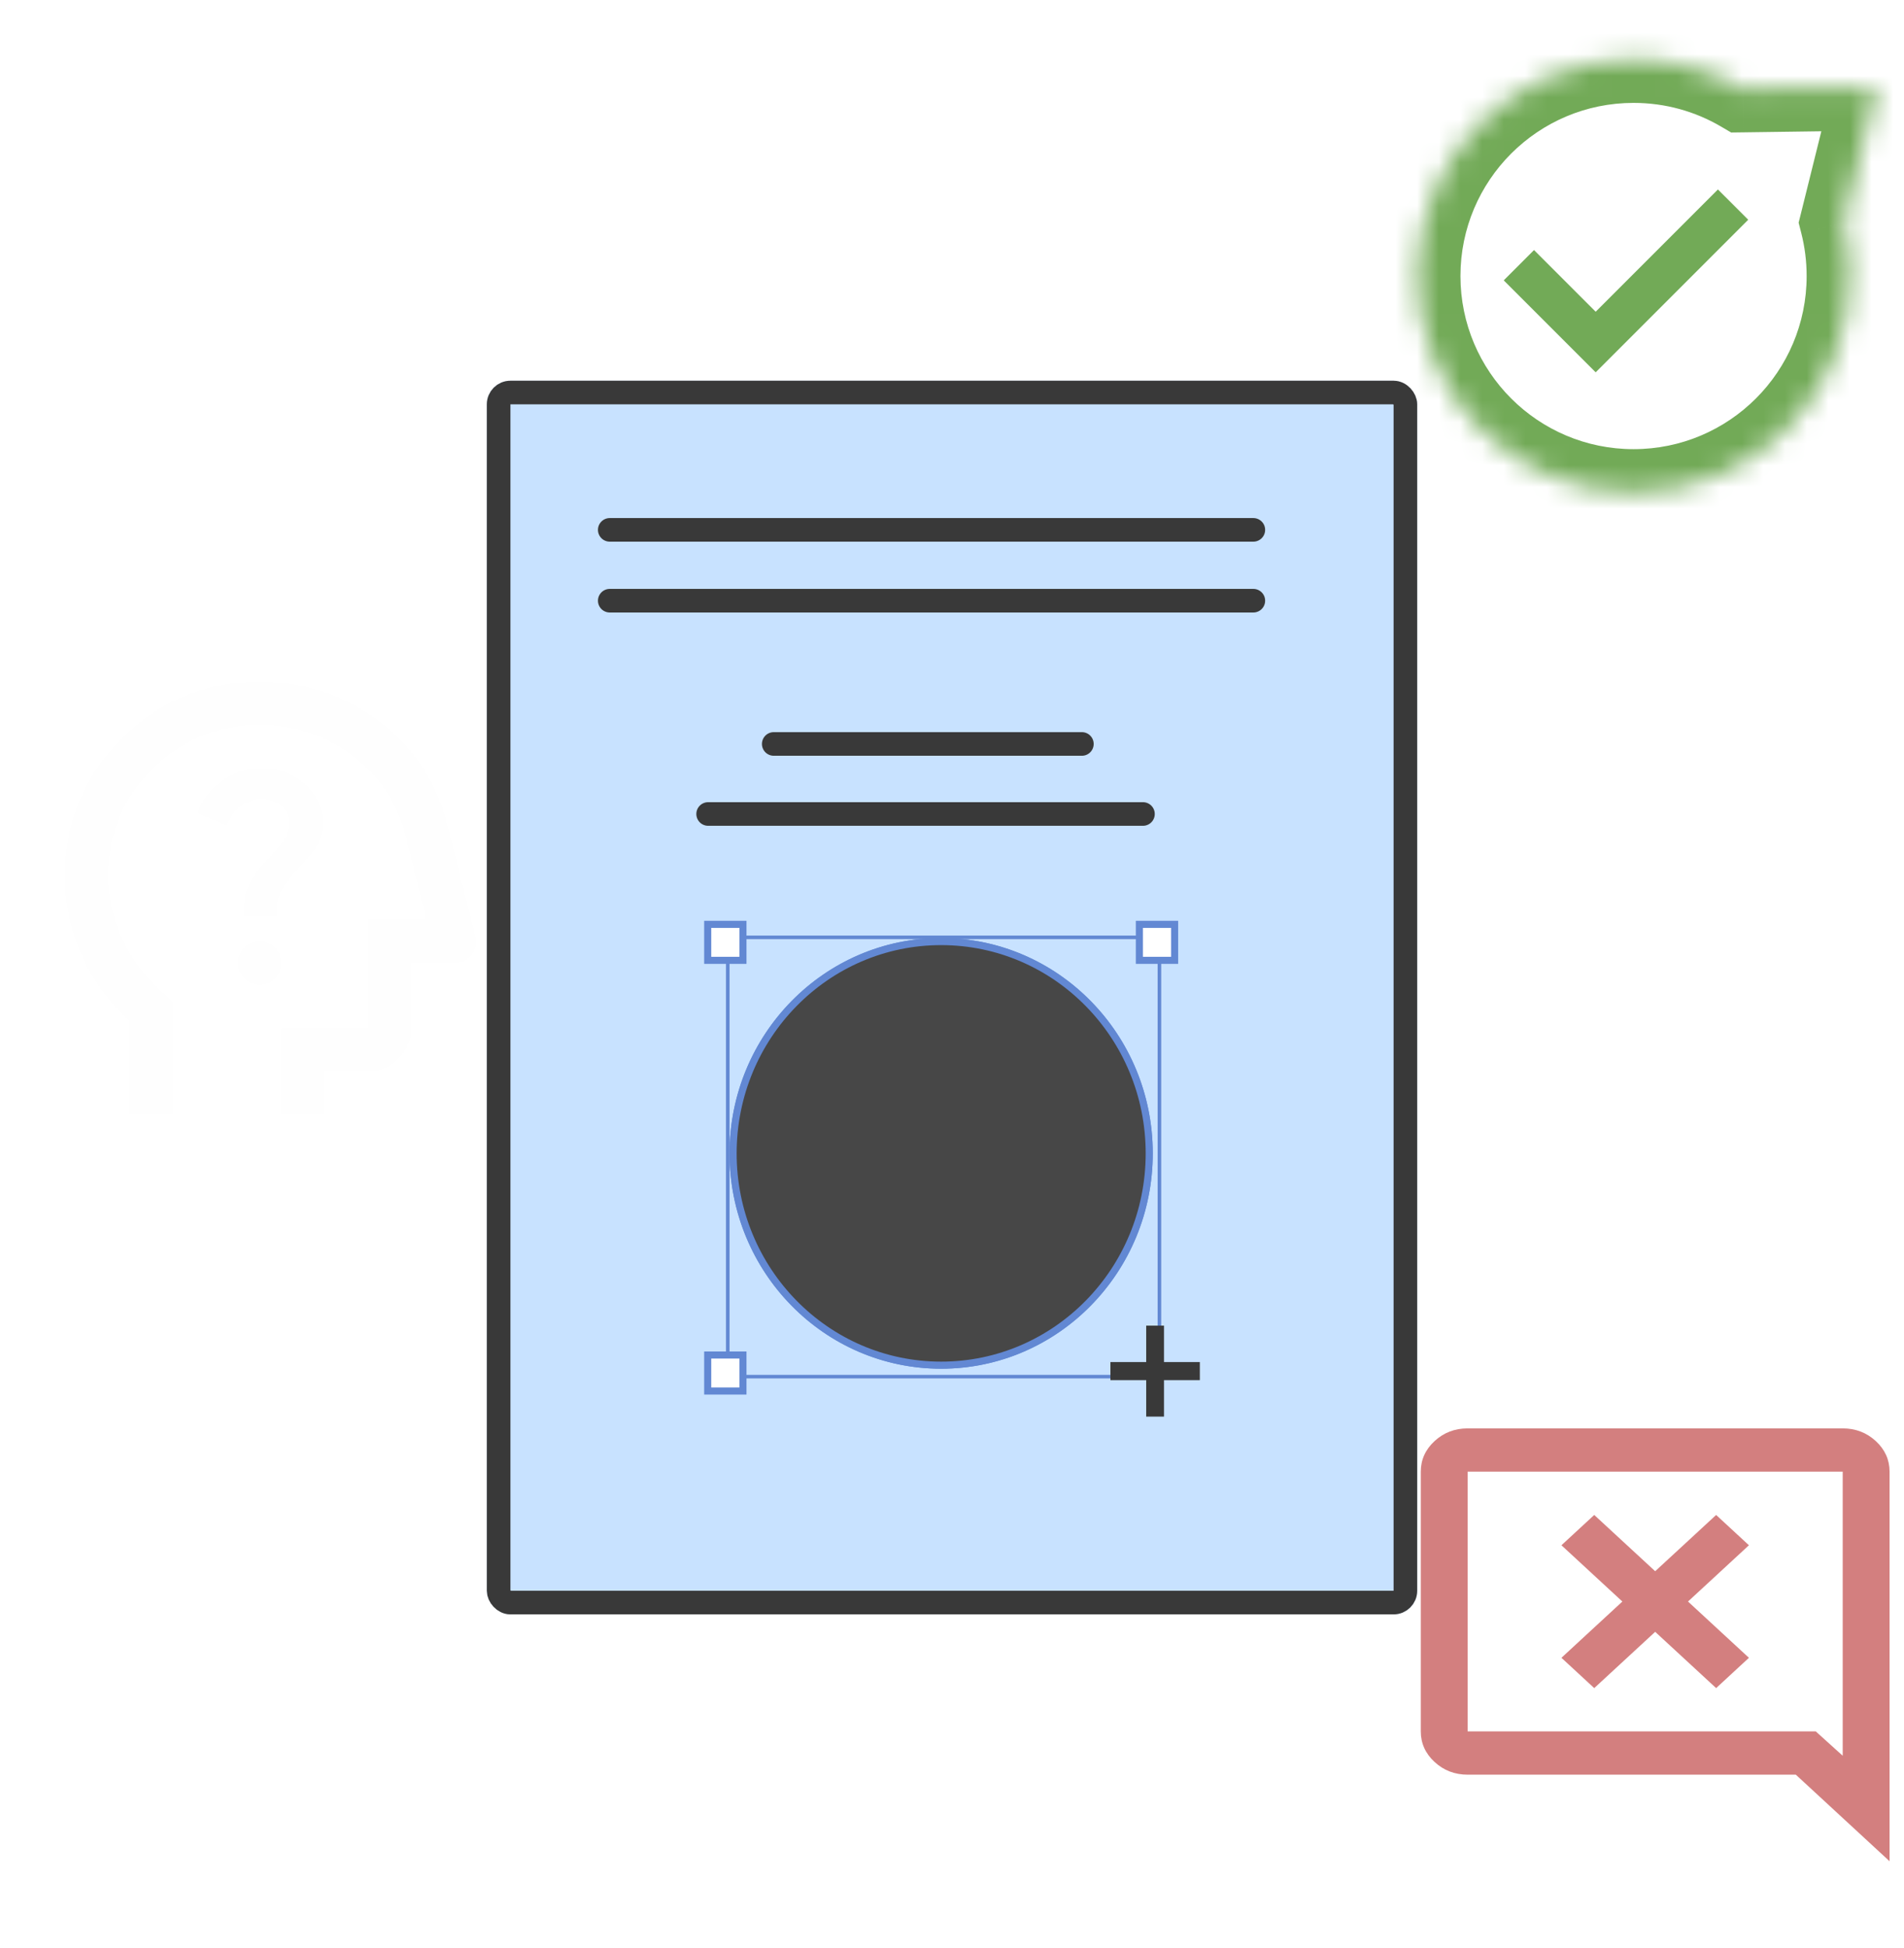 <svg width="88" height="90" viewBox="0 0 88 90" fill="none" xmlns="http://www.w3.org/2000/svg">
<g clip-path="url(#clip0_549_2437)">
<g filter="url(#filter0_d_549_2437)">
<rect x="22.5" y="16.5" width="43" height="57" rx="1.091" fill="#C8E2FF"/>
<rect x="23.046" y="17.046" width="41.909" height="55.909" rx="0.545" stroke="#393939" stroke-width="1.091"/>
</g>
<path d="M28.182 24.482H57.927" stroke="#393939" stroke-width="1.091" stroke-linecap="round"/>
<path d="M28.182 27.755H57.927" stroke="#393939" stroke-width="1.091" stroke-linecap="round"/>
<path d="M35.761 34.374H50.003" stroke="#393939" stroke-width="1.091" stroke-linecap="round"/>
<path d="M32.729 37.61H52.826" stroke="#393939" stroke-width="1.091" stroke-linecap="round"/>
<line x1="32.934" y1="43.31" x2="54.061" y2="43.31" stroke="#6288D3" stroke-width="0.164"/>
<line x1="33.636" y1="64.089" x2="33.636" y2="42.594" stroke="#6288D3" stroke-width="0.164"/>
<line x1="53.587" y1="64.089" x2="53.587" y2="42.594" stroke="#6288D3" stroke-width="0.164"/>
<line x1="32.934" y1="63.607" x2="54.061" y2="63.607" stroke="#6288D3" stroke-width="0.164"/>
<rect x="32.709" y="42.709" width="1.629" height="1.663" fill="white" stroke="#6288D3" stroke-width="0.327"/>
<rect x="32.709" y="62.608" width="1.629" height="1.663" fill="white" stroke="#6288D3" stroke-width="0.327"/>
<rect x="52.66" y="42.709" width="1.629" height="1.663" fill="white" stroke="#6288D3" stroke-width="0.327"/>
<path d="M53.197 53.291C53.197 58.742 48.853 63.159 43.498 63.159C38.144 63.159 33.801 58.742 33.801 53.291C33.801 47.84 38.144 43.423 43.498 43.423C48.853 43.423 53.197 47.84 53.197 53.291Z" fill="#474747" stroke="#6288D3" stroke-width="0.164"/>
<path d="M53.115 53.291C53.115 58.698 48.807 63.077 43.499 63.077C38.191 63.077 33.883 58.698 33.883 53.291C33.883 47.884 38.191 43.505 43.499 43.505C48.807 43.505 53.115 47.884 53.115 53.291Z" fill="#474747" stroke="#6288D3" stroke-width="0.327"/>
<path d="M52.976 65.454V61.251H53.798V65.454H52.976ZM51.322 63.769V62.933H55.455V63.769H51.322Z" fill="#393939"/>
<mask id="mask0_549_2437" style="mask-type:alpha" maskUnits="userSpaceOnUse" x="0" y="29" width="24" height="25">
<rect y="29.5" width="24" height="24" fill="#D9D9D9"/>
</mask>
<g mask="url(#mask0_549_2437)">
<path d="M6 51.5V47.2C5.05 46.333 4.312 45.321 3.788 44.163C3.263 43.004 3 41.783 3 40.5C3 38 3.875 35.875 5.625 34.125C7.375 32.375 9.5 31.5 12 31.5C14.083 31.5 15.929 32.112 17.538 33.337C19.146 34.562 20.192 36.158 20.675 38.125L21.975 43.25C22.058 43.567 22 43.854 21.8 44.112C21.6 44.371 21.333 44.5 21 44.5H19V47.5C19 48.05 18.804 48.521 18.413 48.913C18.021 49.304 17.55 49.5 17 49.5H15V51.5H13V47.5H17V42.5H19.7L18.75 38.625C18.367 37.108 17.55 35.875 16.3 34.925C15.05 33.975 13.617 33.5 12 33.5C10.067 33.5 8.417 34.175 7.05 35.525C5.683 36.875 5 38.517 5 40.45C5 41.45 5.204 42.4 5.612 43.3C6.021 44.2 6.6 45 7.35 45.7L8 46.3V51.5H6ZM12 45.5C12.283 45.5 12.521 45.404 12.713 45.212C12.904 45.021 13 44.783 13 44.5C13 44.217 12.904 43.979 12.713 43.788C12.521 43.596 12.283 43.5 12 43.5C11.717 43.5 11.479 43.596 11.287 43.788C11.096 43.979 11 44.217 11 44.5C11 44.783 11.096 45.021 11.287 45.212C11.479 45.404 11.717 45.5 12 45.5ZM11.25 42.3H12.775C12.775 41.883 12.829 41.546 12.938 41.288C13.046 41.029 13.267 40.717 13.6 40.35C13.9 40.017 14.192 39.679 14.475 39.337C14.758 38.996 14.9 38.55 14.9 38C14.9 37.3 14.629 36.708 14.088 36.225C13.546 35.742 12.875 35.5 12.075 35.5C11.408 35.5 10.804 35.692 10.262 36.075C9.721 36.458 9.342 36.958 9.125 37.575L10.5 38.15C10.617 37.783 10.821 37.487 11.113 37.263C11.404 37.038 11.725 36.925 12.075 36.925C12.442 36.925 12.746 37.025 12.988 37.225C13.229 37.425 13.35 37.683 13.35 38C13.35 38.35 13.246 38.663 13.037 38.938C12.829 39.212 12.583 39.492 12.3 39.775C11.967 40.125 11.708 40.475 11.525 40.825C11.342 41.175 11.25 41.667 11.25 42.3Z" fill="#FEFEFE"/>
</g>
<mask id="path-19-inside-1_549_2437" fill="white">
<path fill-rule="evenodd" clip-rule="evenodd" d="M75.5 22.753C81.023 22.753 85.5 18.276 85.5 12.754C85.5 11.901 85.393 11.073 85.193 10.283L86.746 4.03L80.54 4.115C79.06 3.249 77.338 2.754 75.5 2.754C69.977 2.754 65.5 7.231 65.5 12.754C65.5 18.276 69.977 22.753 75.5 22.753Z"/>
</mask>
<path d="M85.193 10.283L83.252 9.801L83.13 10.289L83.254 10.776L85.193 10.283ZM86.746 4.03L88.687 4.512L89.312 1.995L86.719 2.03L86.746 4.03ZM80.54 4.115L79.531 5.841L80.011 6.122L80.568 6.115L80.54 4.115ZM83.5 12.754C83.5 17.172 79.918 20.753 75.5 20.753V24.753C82.127 24.753 87.5 19.381 87.5 12.754H83.5ZM83.254 10.776C83.414 11.406 83.5 12.069 83.5 12.754H87.5C87.5 11.734 87.372 10.741 87.131 9.791L83.254 10.776ZM84.805 3.548L83.252 9.801L87.134 10.766L88.687 4.512L84.805 3.548ZM80.568 6.115L86.773 6.03L86.719 2.03L80.513 2.115L80.568 6.115ZM75.5 4.754C76.974 4.754 78.349 5.15 79.531 5.841L81.55 2.388C79.772 1.349 77.703 0.754 75.5 0.754V4.754ZM67.5 12.754C67.5 8.335 71.082 4.754 75.5 4.754V0.754C68.873 0.754 63.5 6.126 63.5 12.754H67.5ZM75.5 20.753C71.082 20.753 67.5 17.172 67.5 12.754H63.5C63.5 19.381 68.873 24.753 75.5 24.753V20.753Z" fill="#72AA57" mask="url(#path-19-inside-1_549_2437)"/>
<path d="M80.8 10.153L73.75 17.203L69.5 12.954L70.9 11.553L73.75 14.403L79.4 8.754L80.8 10.153Z" fill="#72AA57"/>
<mask id="mask1_549_2437" style="mask-type:alpha" maskUnits="userSpaceOnUse" x="63" y="63" width="27" height="25">
<rect width="26" height="24" transform="matrix(-1 0 0 1 89.5 63.998)" fill="#D9D9D9"/>
</mask>
<g mask="url(#mask1_549_2437)">
<path d="M79.317 77.998L76.5 75.398L73.683 77.998L72.167 76.598L74.983 73.998L72.167 71.398L73.683 69.998L76.5 72.598L79.317 69.998L80.833 71.398L78.017 73.998L80.833 76.598L79.317 77.998ZM87.333 85.998V67.998C87.333 67.448 87.121 66.977 86.697 66.585C86.272 66.194 85.762 65.998 85.167 65.998H67.833C67.237 65.998 66.727 66.194 66.303 66.585C65.879 66.977 65.667 67.448 65.667 67.998V79.998C65.667 80.548 65.879 81.019 66.303 81.41C66.727 81.802 67.237 81.998 67.833 81.998H83L87.333 85.998ZM83.921 79.998H67.833V67.998H85.167V81.123L83.921 79.998Z" fill="#D37F7F"/>
</g>
</g>
<defs>
<filter id="filter0_d_549_2437" x="21.409" y="16.5" width="45.182" height="59.182" filterUnits="userSpaceOnUse" color-interpolation-filters="sRGB">
<feFlood flood-opacity="0" result="BackgroundImageFix"/>
<feColorMatrix in="SourceAlpha" type="matrix" values="0 0 0 0 0 0 0 0 0 0 0 0 0 0 0 0 0 0 127 0" result="hardAlpha"/>
<feOffset dy="1.091"/>
<feGaussianBlur stdDeviation="0.545"/>
<feComposite in2="hardAlpha" operator="out"/>
<feColorMatrix type="matrix" values="0 0 0 0 0 0 0 0 0 0 0 0 0 0 0 0 0 0 0.25 0"/>
<feBlend mode="normal" in2="BackgroundImageFix" result="effect1_dropShadow_549_2437"/>
<feBlend mode="normal" in="SourceGraphic" in2="effect1_dropShadow_549_2437" result="shape"/>
</filter>
<clipPath id="clip0_549_2437">
<rect width="88" height="90" fill="white"/>
</clipPath>
</defs>
</svg>
